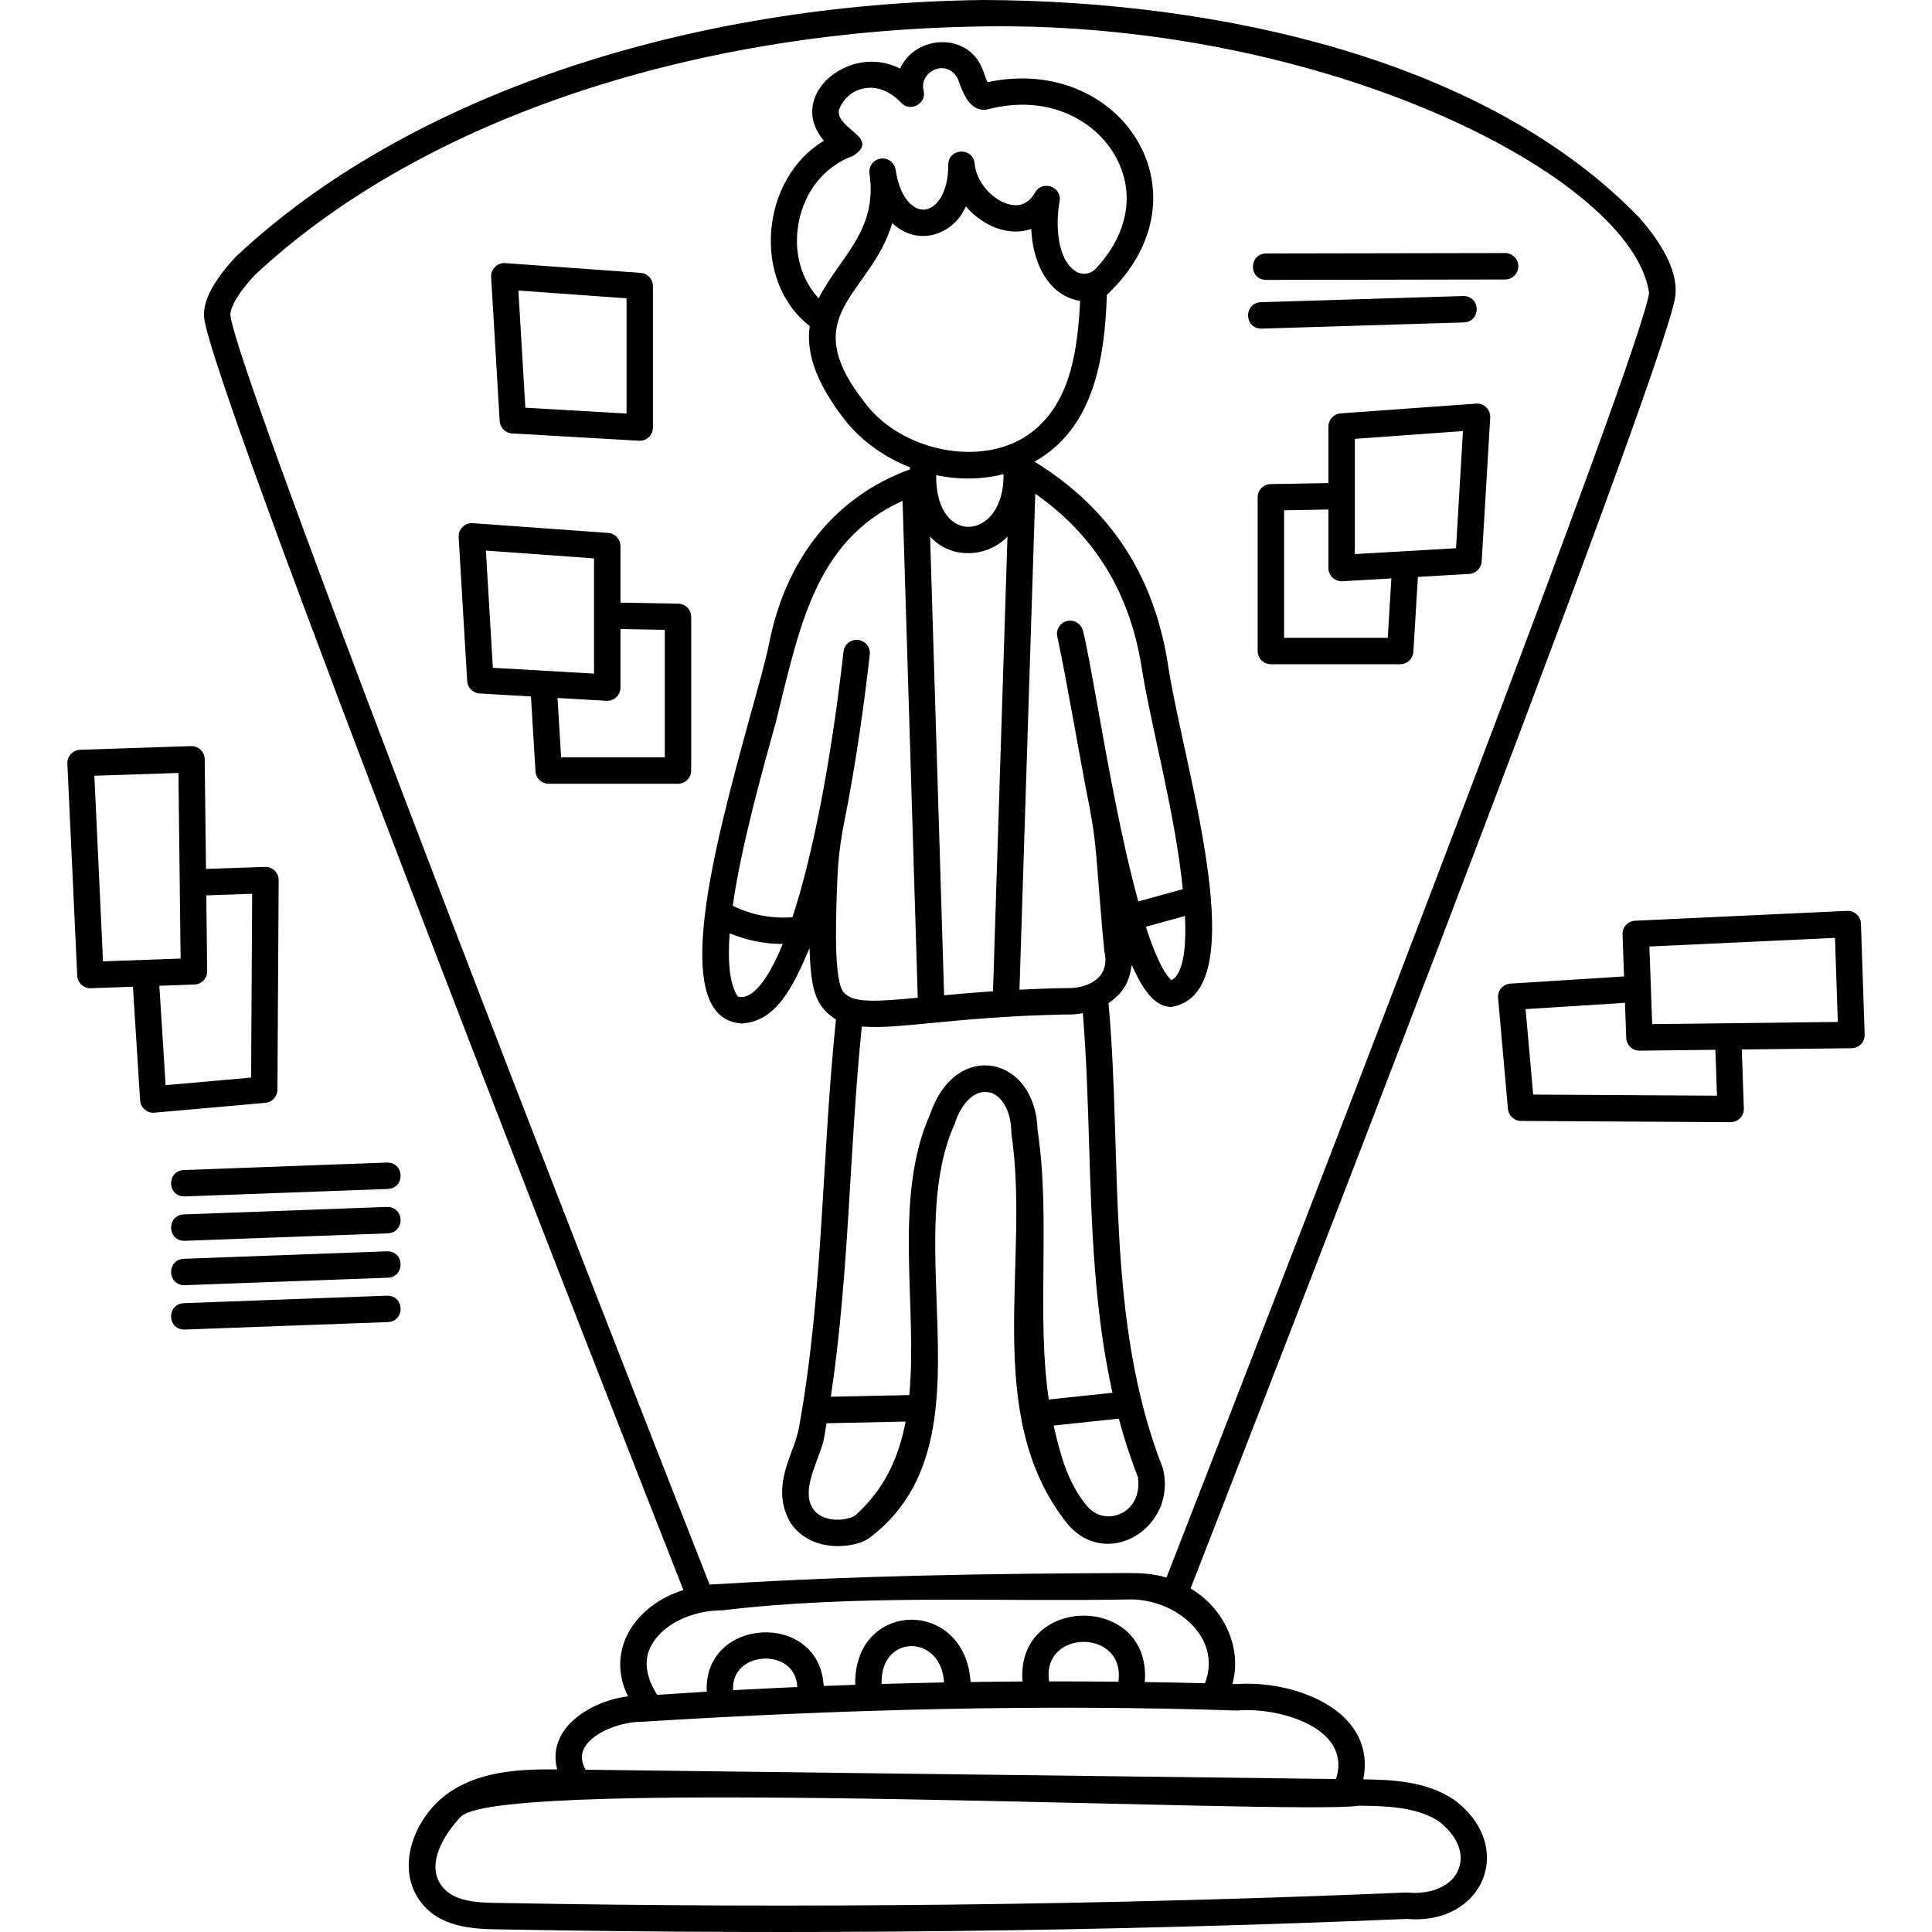 <svg id="Capa_1" enable-background="new 0 0 511.992 511.992" height="512" viewBox="0 0 511.992 511.992" width="512" xmlns="http://www.w3.org/2000/svg"><g><g><path d="m196.535 271.219c8.992-.462 13.483-9.27 17.988-19.962.413 10.413 1.164 15.154 7.016 18.923-3.775 35.937-3.312 72.137-9.739 107.738-.333 1.846-.848 3.656-1.517 5.408-2.332 6.108-4.829 12.684-1.139 19.612 2.672 4.659 7.745 6.789 12.811 6.789 3.059-.049 6.308-.545 8.686-2.351 20.025-15.214 18.304-40.602 17.512-64.072-.537-15.935-1.093-32.412 4.893-45.574 1.66-5.305 5.193-8.93 8.795-8.291 3.116.324 6.216 4.501 6.175 10.925 5.107 33.87-7.988 74.309 14.511 103.016 10.328 13.178 29.569 1.651 25.651-14.241-15.323-39.137-10.691-82.142-14.413-123.289 3.508-2.514 5.506-5.054 6.135-10.169 3.105 6.834 5.985 10.972 10.385 11.177 22.64-3.339 3.813-62.096-.599-89.647-3.534-24.332-15.183-42.296-35.529-54.87 15.677-8.774 18.613-27.24 19.167-44.209 28.133-26.408 3.879-63.943-31.648-56.343-.622-1.415-.903-2.669-1.588-4.09-4.125-9.236-17.634-8.296-21.558.491-3.869-1.989-8.309-2.396-12.688-1.031-8.945 2.919-14.357 12.059-7.493 20.15-16.689 9.896-19.283 37.043-3.77 49.107-.921 6.563 1.161 14.494 9.541 25.17.01.013.02.026.031.039 4.349 5.38 10.333 9.608 17.027 12.225-.035.181-.059.366-.055.553-20.039 7.252-32.911 23.954-37.277 46.003-.911 4.477-2.811 11.304-5.012 19.209-9.411 34.22-22.024 80.378-2.299 81.604zm2.029-7.595c-1.054.598-2 .747-3.049.451-2.21-3.339-2.704-9.346-2.145-16.733 4.438 1.838 9.26 2.817 14.06 2.818-2.895 7.124-5.895 11.777-8.866 13.464zm27.851 138.153c-3.741 1.753-9.195 1.174-11.169-2.269-2.693-4.651 1.094-11.301 2.744-16.82.535-1.791.701-3.679 1.05-5.519l20.951-.445c-1.823 9.604-5.701 18.187-13.576 25.053zm71.039-.875c-2.967 1.589-6.774 1.261-9.331-1.743-5.173-6.078-7.176-13.82-8.9-21.379.053-.011 17.225-1.811 17.272-1.832 1.394 5.202 3.051 10.352 5.039 15.43.665 4.115-.916 7.831-4.08 9.524zm-8.843-97.92c.669 21.925 1.359 44.401 6.203 66.111l-16.878 1.785c-3.342-22.668.553-48.337-2.968-71.35-.538-19.768-21.565-24.098-28.374-4.522-10.078 22.402-3.364 50.728-5.622 74.696l-20.796.442c4.915-32.798 4.864-65.292 8.208-98.107 5.974.411 10.635-.244 18.323-.923 9.099-.873 20.416-1.959 35.375-2.258 1.698.059 3.327-.072 4.876-.35.941 11.397 1.307 23.116 1.653 34.476zm-25.461-40.29c-4.82.328-9.136.704-12.952 1.06l-3.719-121.585c5.314 6.023 15.011 5.773 20.51.026zm48.605-4.064c-.402.549-.821.898-1.325 1.09-.962-.77-3.384-3.643-6.778-14.128l10.37-2.847c.346 7.221-.195 13.061-2.267 15.885zm-9.01-80.49c2.779 16.371 8.641 37.338 10.714 57.516-.051.012-.102.012-.153.026l-11.654 3.2c-4.52-16.483-7.995-36.175-10.883-52.208-1.563-8.718-2.799-15.622-3.742-19.436-.407-1.645-1.891-2.859-3.582-2.765-2.275.126-3.76 2.252-3.237 4.347 2.366 10.705 5.778 31.272 8.458 44.745.883 4.437 1.51 8.914 1.877 13.423.679 8.347 1.456 18.527 2.106 25.074 1.652 6.742-3.798 10.003-10.396 9.798-4.257.063-8.321.234-12.085.418l4.187-131.431c16.088 11.273 25.415 26.819 28.39 47.293zm-91.107-119.069c1.566-8.43 6.951-15.063 14.404-17.743 7.48-4.809-4.289-6.967-3.759-12.047 1.96-5.869 9.87-8.948 16.436-2.148 2.373 2.769 6.959.365 6.035-3.159-1.265-4.847 5.875-8.679 9.014-3.256 1.184 3.056 2.818 9.029 7.794 8.302 16.645-4.384 29.201 3.282 34.26 12.825 5.943 11.211 1.423 22.104-5.487 29.413-1.329 1.406-3.485 1.709-5.143.712-5.17-3.112-5.47-12.763-4.398-18.546.78-3.844-4.496-5.848-6.461-2.449-1.632 2.829-3.839 3.879-6.74 3.212-4.618-1.061-8.964-6.112-9.299-10.809-.423-4.443-6.911-4.208-6.991.26.023 7.503-3.167 11.666-6.329 11.9-2.909.23-6.519-2.994-7.622-10.545-.279-1.908-2.037-3.236-3.958-2.959-1.91.273-3.238 2.04-2.971 3.95 2.195 15.201-7.727 21.889-13.488 33.081-4.721-5.162-6.698-12.452-5.297-19.994zm17.97 48.176c-19.353-24.134 1.139-28.773 6.854-48.122 6.613 6.322 16.178 3.289 19.499-4.445 4.116 4.906 11.191 8.211 17.334 5.987.313 8.406 4.137 17.621 12.945 19.085-.645 12.874-2.488 25.655-11.389 33.593-12.461 11.279-35.361 6.695-45.243-6.098zm23.406 19.41c4.328.393 8.837.061 12.934-1.008.294 17.619-18.088 19.528-17.855.265 1.623.339 3.266.596 4.921.743zm-47.436 64.838c6.174-24.625 10.191-48.173 33.609-58.778l4.028 131.701c-10.308.973-16.627 1.373-19.061-.932-3.042-1.479-2.863-16.04-2.243-30.742.214-5.085.859-10.14 1.861-15.13 3.113-15.493 5.298-31.597 6.727-44.15.219-1.92-1.161-3.655-3.081-3.874-1.928-.212-3.655 1.162-3.874 3.081-3.368 29.569-8.187 54.158-13.533 70.399-5.403.421-10.972-.593-15.825-3.048 2.219-15.57 7.555-34.743 11.392-48.527z"/><path d="m135.711 114.859 33.622 1.94c.956.056 1.904-.287 2.604-.949.7-.661 1.098-1.581 1.098-2.545v-37.502c0-1.835-1.418-3.359-3.248-3.491l-35.885-2.586c-2.048-.198-3.914 1.651-3.746 3.698 0 0 2.263 38.148 2.263 38.148.104 1.772 1.519 3.185 3.292 3.287zm30.323-35.799v30.537l-26.813-1.547-1.842-31.055z"/><path d="m179.734 159.971-15.311-.269v-14.982c0-1.835-1.418-3.359-3.248-3.491l-35.886-2.586c-2.049-.2-3.913 1.653-3.746 3.698l2.264 38.148c.105 1.772 1.521 3.184 3.293 3.287l13.608.785 1.203 19.856c.111 1.847 1.643 3.288 3.493 3.288h34.269c1.933 0 3.5-1.567 3.5-3.5v-40.734c0-1.909-1.531-3.466-3.439-3.5zm-50.967-14.059 28.655 2.065v30.537l-26.813-1.547zm47.406 54.793h-27.475l-.954-15.738 12.977.749c.956.056 1.904-.287 2.604-.949.7-.661 1.098-1.581 1.098-2.545v-15.518l11.75.206z"/><path d="m391.174 106.96-35.885 2.587c-1.83.132-3.248 1.655-3.248 3.491v14.983l-15.313.269c-1.908.034-3.439 1.59-3.439 3.499v40.734c0 1.933 1.567 3.5 3.5 3.5h34.269c1.851 0 3.382-1.441 3.493-3.288l1.204-19.856 13.608-.785c1.772-.102 3.188-1.515 3.293-3.287l2.263-38.148c.167-2.044-1.694-3.9-3.745-3.699zm-23.409 62.063h-27.475v-33.795l11.751-.206v15.518c0 .963.397 1.884 1.098 2.545.699.662 1.647 1.005 2.604.949l12.977-.749zm18.089-23.738-26.813 1.547v-30.537l28.654-2.065z"/><path d="m335.498 74.178c-.003.001 63.37-.116 63.37-.115 1.934-.003 3.498-1.573 3.494-3.506s-1.573-3.497-3.506-3.494l-63.365.115c-4.592.117-4.621 6.882.007 7z"/><path d="m334.202 87.089c.003.021 53.736-1.655 53.774-1.644 4.582-.253 4.432-7.006-.215-6.997 0 0-53.665 1.642-53.665 1.642-4.531.241-4.447 6.892.106 6.999z"/><path d="m73.522 288.787.326-55.534c.006-.953-.378-1.867-1.061-2.53-.683-.665-1.599-1.028-2.561-.988l-15.64.539-.338-29.095c-.011-.941-.401-1.839-1.081-2.489-.682-.651-1.632-1.01-2.535-.968l-29.4.98c-1.897.027-3.507 1.766-3.38 3.661l2.613 56.187c.085 1.918 1.717 3.408 3.621 3.335l11.14-.398 1.902 30.114c.081 1.911 1.905 3.475 3.803 3.266l29.4-2.613c1.799-.161 3.18-1.662 3.191-3.467zm-48.513-83.208 22.281-.743.572 49.193-20.566.735zm41.532 79.983-22.652 2.014-1.663-26.34 9.302-.332c1.898-.068 3.396-1.638 3.375-3.538l-.234-20.09 12.159-.419z"/><path d="m493.165 244.764c-.035-1.901-1.747-3.498-3.661-3.379l-56.186 2.613c-1.916.089-3.403 1.704-3.335 3.621l.397 11.14-30.113 1.902c-.941.06-1.819.497-2.435 1.213-.615.716-.914 1.65-.831 2.59l2.613 29.4c.16 1.798 1.661 3.179 3.466 3.19l55.533.327c.952.005 1.867-.377 2.53-1.061.664-.684 1.021-1.608.988-2.56l-.539-15.641 29.096-.338c.941-.011 1.838-.401 2.489-1.082.65-.68.999-1.594.968-2.535zm-38.155 45.595-48.706-.287-2.014-22.652 26.339-1.664.332 9.302c.067 1.885 1.616 3.375 3.497 3.375.041.013 20.089-.242 20.132-.234zm-17.174-18.964-.734-20.565 49.185-2.288.743 22.281z"/><path d="m102.57 308.083-53.899 1.986c-4.6.283-4.365 7.049.258 6.995 0 0 53.899-1.986 53.899-1.986 4.583-.282 4.385-7.029-.258-6.995z"/><path d="m102.57 319.843-53.899 1.986c-4.6.284-4.365 7.049.258 6.995 0 0 53.899-1.986 53.899-1.986 4.583-.283 4.386-7.025-.258-6.995z"/><path d="m102.57 331.603-53.899 1.986c-4.6.284-4.365 7.049.258 6.995 0 0 53.899-1.986 53.899-1.986 4.584-.276 4.383-7.05-.258-6.995z"/><path d="m102.57 343.363-53.899 1.986c-4.6.283-4.365 7.049.258 6.995 0 0 53.899-1.986 53.899-1.986 4.584-.277 4.383-7.045-.258-6.995z"/><path d="m385.461 477.036c-7.367-5.062-16.605-5.392-24.176-5.495 3.643-18.789-19.132-26.363-33.482-25.24-.405-.012-.811-.021-1.216-.033 2.721-9.757-2.41-20.265-11.082-25.313 7.7-19.734 125.956-323.025 128.46-342.427.735-5.704-2.547-12.894-9.492-20.793-40.346-41.807-110.766-57.503-173.85-57.735-78.214.943-152.471 25.122-198.168 68.07-5.863 6.3-8.684 11.65-8.38 15.9 1.226 17.171 109.918 293.924 127.029 337.405-12.531 3.872-20.809 15.735-14.678 28.166-9.765 1.194-21.659 8.371-18.772 19.359-9.775-.08-21.269.317-29.841 7.024-7.86 6.149-12.756 18.295-6.958 27.195 5.208 7.993 15.035 8.107 22.212 8.19 79.711 1.477 160.3.565 239.736-2.782 20.179 1.782 29.19-18.99 12.658-31.491zm-324.404-393.565c-.04-.562.085-3.717 6.522-10.63 42.181-39.424 112.408-64.729 193.043-65.842 90.954-1.386 172.016 40.024 176.399 70.634-1.935 14.989-84.291 228.674-127.904 340.432-3.268-1.014-6.72-1.207-10.166-1.196-35.927.118-71.914.674-107.766 2.883-1.051.065-2.095.072-3.129.173-50.805-129.053-126.111-324.021-126.999-336.454zm111.637 352.406c2.967-5.399 10.68-9.155 18.689-9.125 35.709-4.288 71.919-2.222 107.879-2.887 12.056-.223 24.788 9.895 20.067 22.204-5.315-.133-10.637-.235-15.963-.314 1.913-23.486-34.201-23.387-32.395-.15-4.587.026-9.175.075-13.763.141-1.441-22.422-30.985-21.822-30.572.74-2.787.094-5.574.195-8.359.303-1.054-19.963-31.908-18.371-30.985 1.521-4.382.259-8.76.533-13.132.828-2.962-4.652-3.761-9.277-1.466-13.261zm105.325 9.703c-2.094-13.94 20.399-14.02 18.355.085-6.114-.063-12.233-.093-18.355-.085zm-44.376.684c-.504-13.221 15.743-13.408 16.54-.406-5.514.105-11.028.244-16.54.406zm-39.355 1.649c-.743-10.558 16.676-11.471 16.984-.838-5.667.246-11.328.529-16.984.838zm-39.328 15.11c2.382-4.073 9.651-6.743 15.09-6.743 52.301-3.248 105.338-4.73 157.751-2.975 10.658-1.026 30.725 4.421 26.233 18.145l-198.863-2.462c-1.583-2.934-.891-4.803-.211-5.965zm231.575 32.297c-1.693 4.52-7.4 6.867-13.803 6.203-79.398 3.351-159.993 4.261-239.584 2.786-6.52-.076-13.263-.154-16.428-5.012-3.787-5.814 1.355-13.629 5.405-17.86 10.575-11.049 220.977-.338 238.053-2.911 6.743.083 15.127.188 21.111 4.133 4.901 3.8 6.861 8.527 5.246 12.661z"/></g></g></svg>
